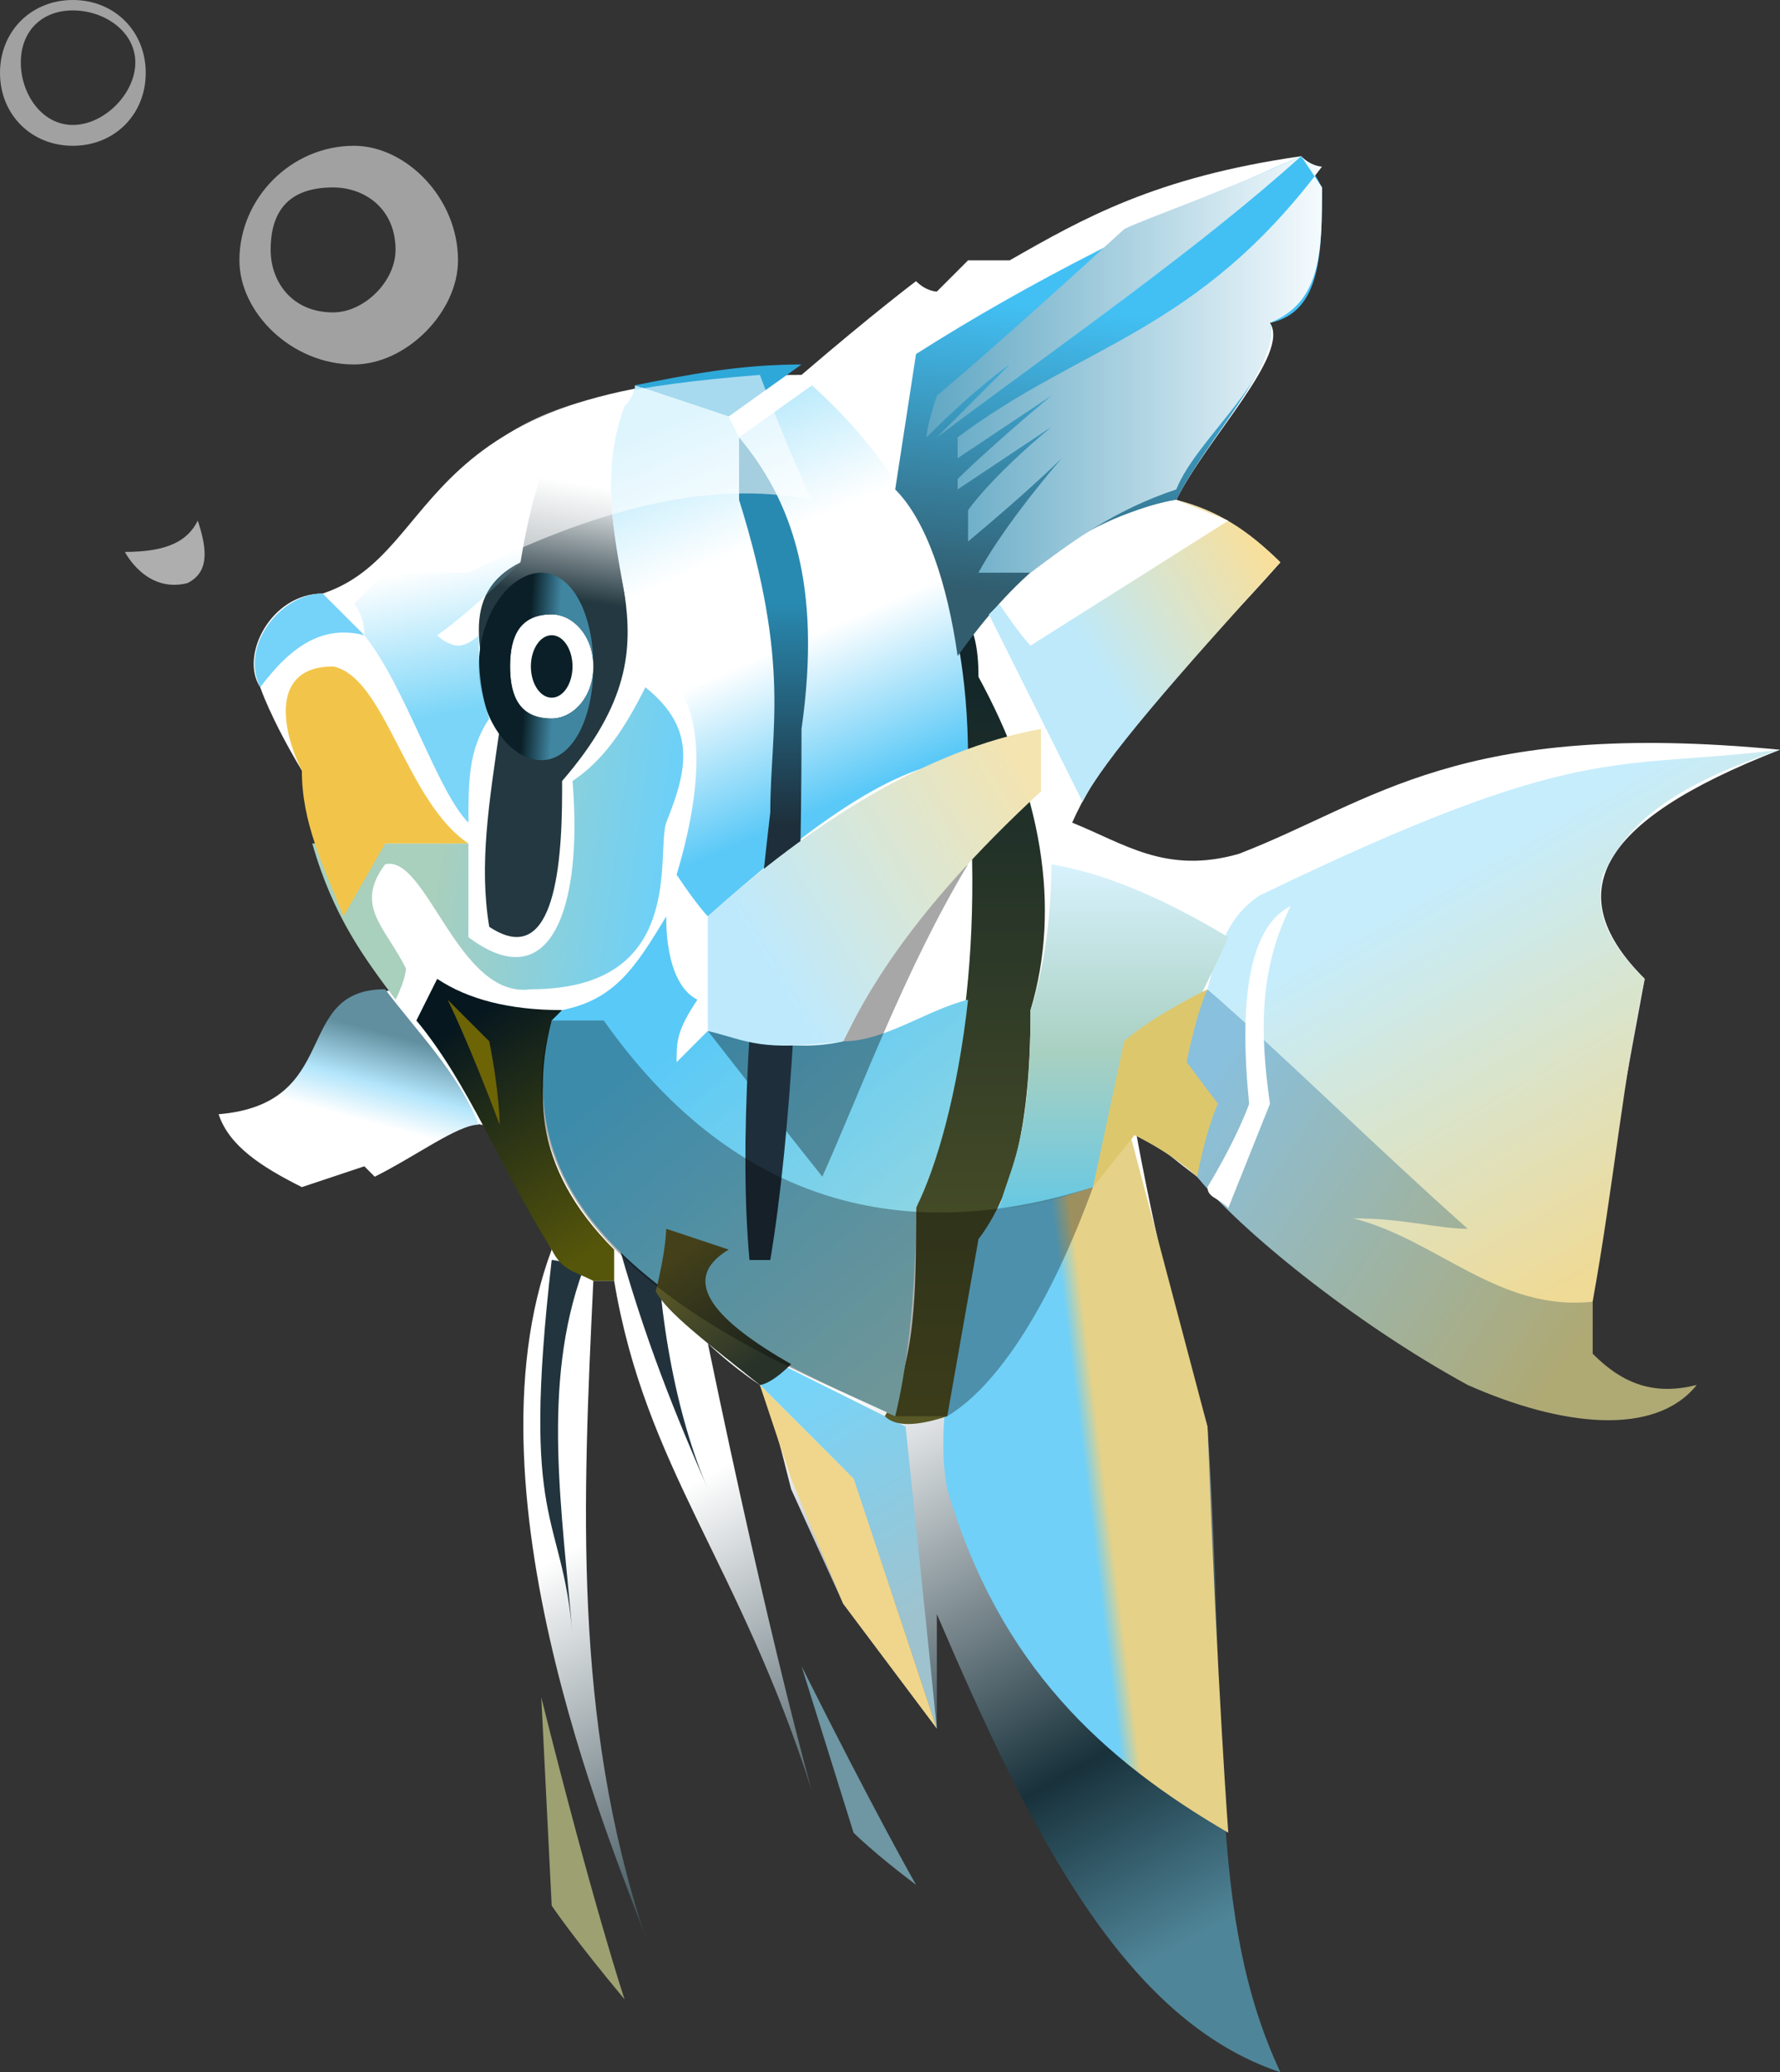 <?xml version="1.0" encoding="UTF-8" standalone="no"?>
<svg
   width="171"
   height="199"
   viewBox="0 0 171 199"
   version="1.1"
   id="svg163"
   sodipodi:docname="cb-layer-1393.svg"
   xmlns:inkscape="http://www.inkscape.org/namespaces/inkscape"
   xmlns:sodipodi="http://sodipodi.sourceforge.net/DTD/sodipodi-0.dtd"
   xmlns="http://www.w3.org/2000/svg"
   xmlns:svg="http://www.w3.org/2000/svg">
  <rect x="0" y="0" width="171" height="199" fill="#333333" stroke="none"/>
  <sodipodi:namedview
     id="namedview165"
     pagecolor="#ffffff"
     bordercolor="#666666"
     borderopacity="1.0"
     inkscape:pageshadow="2"
     inkscape:pageopacity="0.0"
     inkscape:pagecheckerboard="0" />
  <defs
     id="defs117">
    <linearGradient
       x1="97.933"
       y1="116.87"
       x2="120.928"
       y2="169.431"
       id="id-77793"
       gradientTransform="scale(0.893,1.12)"
       gradientUnits="userSpaceOnUse">
      <stop
         stop-color="#FFFFFF"
         offset="0%"
         id="stop2" />
      <stop
         stop-color="#18313B"
         offset="68%"
         id="stop4" />
      <stop
         stop-color="#4F8598"
         offset="100%"
         id="stop6" />
    </linearGradient>
    <linearGradient
       x1="98.732"
       y1="124.117"
       x2="135.133"
       y2="143.027"
       id="id-77794"
       gradientTransform="scale(1.142,0.875)"
       gradientUnits="userSpaceOnUse">
      <stop
         stop-color="#89C0DD"
         offset="0%"
         id="stop9" />
      <stop
         stop-color="#AFA974"
         offset="100%"
         id="stop11" />
    </linearGradient>
    <linearGradient
       x1="130.188"
       y1="89.491"
       x2="150.723"
       y2="124.077"
       id="id-77795"
       gradientTransform="scale(1.018,0.983)"
       gradientUnits="userSpaceOnUse">
      <stop
         stop-color="#C6EDFC"
         offset="0%"
         id="stop14" />
      <stop
         stop-color="#EFDA96"
         offset="100%"
         id="stop16" />
    </linearGradient>
    <linearGradient
       x1="173.024"
       y1="85.873"
       x2="170.342"
       y2="86.767"
       id="id-77796"
       gradientTransform="scale(0.612,1.633)"
       gradientUnits="userSpaceOnUse">
      <stop
         stop-color="#E5D188"
         offset="0%"
         id="stop19" />
      <stop
         stop-color="#70D0F8"
         offset="100%"
         id="stop21" />
    </linearGradient>
    <linearGradient
       x1="114.99"
       y1="91.298"
       x2="120.112"
       y2="109.836"
       id="id-77797"
       gradientTransform="scale(0.697,1.435)"
       gradientUnits="userSpaceOnUse">
      <stop
         stop-color="#76D4F9"
         offset="0%"
         id="stop24" />
      <stop
         stop-color="#9EC3CF"
         offset="100%"
         id="stop26" />
    </linearGradient>
    <linearGradient
       x1="57.633"
       y1="78.433"
       x2="66.084"
       y2="99.09"
       id="id-77798"
       gradientTransform="scale(0.809,1.235)"
       gradientUnits="userSpaceOnUse">
      <stop
         stop-color="#06171F"
         offset="0%"
         id="stop29" />
      <stop
         stop-color="#56560A"
         offset="100%"
         id="stop31" />
    </linearGradient>
    <linearGradient
       x1="32.256"
       y1="113.767"
       x2="28.987"
       y2="122.921"
       id="id-77799"
       gradientTransform="scale(1.147,0.872)"
       gradientUnits="userSpaceOnUse">
      <stop
         stop-color="#618F9F"
         offset="0%"
         id="stop34" />
      <stop
         stop-color="#B2E5FB"
         offset="57%"
         id="stop36" />
      <stop
         stop-color="#FFFFFF"
         offset="100%"
         id="stop38" />
    </linearGradient>
    <linearGradient
       x1="58.261"
       y1="93.189"
       x2="38.642"
       y2="90.9"
       id="id-77800"
       gradientTransform="scale(1.09,0.917)"
       gradientUnits="userSpaceOnUse">
      <stop
         stop-color="#6DD0F8"
         offset="0%"
         id="stop41" />
      <stop
         stop-color="#A9CFBD"
         offset="100%"
         id="stop43" />
    </linearGradient>
    <linearGradient
       x1="100.784"
       y1="24.329"
       x2="100.513"
       y2="30.276"
       id="id-77801"
       gradientTransform="scale(0.529,1.891)"
       gradientUnits="userSpaceOnUse">
      <stop
         stop-color="#263A43"
         offset="0%"
         stop-opacity="0"
         id="stop46" />
      <stop
         stop-color="#233840"
         offset="100%"
         id="stop48" />
    </linearGradient>
    <linearGradient
       x1="68.412"
       y1="49.609"
       x2="64.753"
       y2="49.187"
       id="id-77802"
       gradientTransform="scale(0.782,1.279)"
       gradientUnits="userSpaceOnUse">
      <stop
         stop-color="#4086A1"
         offset="0%"
         id="stop51" />
      <stop
         stop-color="#0A1F27"
         offset="100%"
         id="stop53" />
    </linearGradient>
    <linearGradient
       x1="211.077"
       y1="25.03"
       x2="211.077"
       y2="60.05"
       id="id-77803"
       gradientTransform="scale(0.439,2.277)"
       gradientUnits="userSpaceOnUse">
      <stop
         stop-color="#0C212A"
         offset="0%"
         id="stop56" />
      <stop
         stop-color="#575825"
         offset="100%"
         id="stop58" />
    </linearGradient>
    <linearGradient
       x1="68.495"
       y1="93.131"
       x2="90.634"
       y2="124.568"
       id="id-77804"
       gradientTransform="scale(0.922,1.084)"
       gradientUnits="userSpaceOnUse">
      <stop
         stop-color="#59C9F7"
         offset="0%"
         id="stop61" />
      <stop
         stop-color="#A0D9DC"
         offset="100%"
         id="stop63" />
    </linearGradient>
    <linearGradient
       x1="71.443"
       y1="111.248"
       x2="77.727"
       y2="122.141"
       id="id-77805"
       gradientTransform="scale(0.931,1.074)"
       gradientUnits="userSpaceOnUse">
      <stop
         stop-color="#625E26"
         offset="0%"
         id="stop66" />
      <stop
         stop-color="#283229"
         offset="100%"
         id="stop68" />
    </linearGradient>
    <linearGradient
       x1="87.473"
       y1="30.343"
       x2="97.092"
       y2="63.384"
       id="id-77806"
       gradientTransform="scale(0.82,1.219)"
       gradientUnits="userSpaceOnUse">
      <stop
         stop-color="#B0E7FB"
         offset="0%"
         id="stop71" />
      <stop
         stop-color="#FFFFFF"
         offset="36%"
         id="stop73" />
      <stop
         stop-color="#FFFFFF"
         offset="61%"
         id="stop75" />
      <stop
         stop-color="#5BC9F7"
         offset="100%"
         id="stop77" />
    </linearGradient>
    <linearGradient
       x1="256.589"
       y1="16.74"
       x2="256.589"
       y2="22.918"
       id="id-77807"
       gradientTransform="scale(0.29,3.453)"
       gradientUnits="userSpaceOnUse">
      <stop
         stop-color="#298AB1"
         offset="0%"
         id="stop80" />
      <stop
         stop-color="#1E2F3B"
         offset="100%"
         id="stop82" />
    </linearGradient>
    <linearGradient
       x1="96.867"
       y1="77.105"
       x2="70.349"
       y2="92.392"
       id="id-77808"
       gradientTransform="scale(1.026,0.975)"
       gradientUnits="userSpaceOnUse">
      <stop
         stop-color="#F4E4B0"
         offset="0%"
         id="stop85" />
      <stop
         stop-color="#BEE9FD"
         offset="100%"
         id="stop87" />
    </linearGradient>
    <linearGradient
       x1="109.91"
       y1="27.172"
       x2="107.692"
       y2="52.902"
       id="id-77809"
       gradientTransform="scale(0.924,1.082)"
       gradientUnits="userSpaceOnUse">
      <stop
         stop-color="#42C0F4"
         offset="0%"
         id="stop90" />
      <stop
         stop-color="#315D6F"
         offset="100%"
         id="stop92" />
    </linearGradient>
    <linearGradient
       x1="130.299"
       y1="34.114"
       x2="91.312"
       y2="34.114"
       id="id-77810"
       gradientTransform="scale(0.975,1.026)"
       gradientUnits="userSpaceOnUse">
      <stop
         stop-color="#F5FBFE"
         offset="0%"
         id="stop95" />
      <stop
         stop-color="#60A7C3"
         offset="100%"
         id="stop97" />
    </linearGradient>
    <linearGradient
       x1="124.037"
       y1="52.294"
       x2="106.94"
       y2="62.838"
       id="id-77811"
       gradientTransform="scale(0.983,1.018)"
       gradientUnits="userSpaceOnUse">
      <stop
         stop-color="#F9DF9A"
         offset="0%"
         id="stop100" />
      <stop
         stop-color="#BDE9FB"
         offset="100%"
         id="stop102" />
    </linearGradient>
    <linearGradient
       x1="131.048"
       y1="67.769"
       x2="131.048"
       y2="94.714"
       id="id-77812"
       gradientTransform="scale(0.816,1.225)"
       gradientUnits="userSpaceOnUse">
      <stop
         stop-color="#D8F2FD"
         offset="0%"
         id="stop105" />
      <stop
         stop-color="#A8D0C1"
         offset="55%"
         id="stop107" />
      <stop
         stop-color="#68C8E3"
         offset="100%"
         id="stop109" />
    </linearGradient>
    <linearGradient
       x1="52.061"
       y1="43.19"
       x2="53.561"
       y2="54.545"
       id="id-77813"
       gradientTransform="scale(0.793,1.26)"
       gradientUnits="userSpaceOnUse">
      <stop
         stop-color="#7BD6F9"
         offset="0%"
         stop-opacity="0"
         id="stop112" />
      <stop
         stop-color="#7AD5F8"
         offset="100%"
         id="stop114" />
    </linearGradient>
  </defs>
  <g
     id="id-77814">
    <path
       d="m 123,199 c -15,-5 -24,-23 -33,-44 0,7 0,11 0,11 -6,-8 -9,-12 -9,-12 l -5,-11 c -1,-4 -2,-8 -3,-10 -3,-2 -5,-4 -5,-4 6,29 10,43 10,43 -7,-22 -16,-31 -19,-49 -1,0 -2,0 -2,0 -1,21 -2,42 5,63 -2,-6 -18,-42 -9,-66 -4,-8 -6,-12 -6,-12 -2,1 -21,-11 -9,-13 -5,-7 -8,-13 -9,-21 -3,-5 -4,-8 -4,-8 -2,-3 1,-9 6,-9 12,-4 8,-21 46,-21 7,-6 11,-9 11,-9 1,1 2,1 2,1 2,-2 3,-3 3,-3 3,0 4,0 4,0 7,-4 14,-8 28,-10 1,2 2,3 2,3 0,7 -1,12 -5,13 2,3 -6,11 -9,17 3,1 7,3 10,6 -7,8 -16,16 -20,25 5,2 9,5 16,3 13,-5 21,-13 52,-10 -18,7 -21,14 -13,22 -2,11 -4,21 -5,31 0,2 0,3 0,5 3,3 6,5 10,3 -10,10 -31,-5 -45,-17 l -3,-3 c -4,-3 -6,-5 -6,-5 2,11 4,19 7,29 2,31 0,47 7,62 z"
       fill="url(#id-77793)"
       id="id-77815"
       style="fill:url(#id-77793)" />
    <path
       d="m 116,95 c -5,9 -7,14 -7,14 4,2 6,4 6,4 4,5 15,14 26,20 9,4 18,5 22,0 -4,1 -7,0 -10,-3 v -5 C 128,105 116,95 116,95 Z"
       fill="url(#id-77794)"
       id="id-77816"
       style="fill:url(#id-77794)" />
    <path
       d="m 171,72 c -16,2 -19,-1 -50,14 -3,2 -4,5 -5,9 8,7 16,15 25,23 -3,0 -6,-1 -11,-1 8,2 14,9 23,8 2,-11 3,-22 5,-31 -3,-3 -5,-6 -4,-10 2,-4 5,-8 17,-12 z"
       fill="url(#id-77795)"
       id="id-77817"
       style="fill:url(#id-77795)" />
    <path
       d="m 116,114 c 3,-5 4,-8 4,-8 -1,-10 0,-17 4,-19 -3,6 -3,12 -2,19 l -4,10 c -1,-1 -2,-1 -2,-2 z"
       fill="#ffffff"
       id="id-77818" />
    <path
       d="m 118,176 c -12,-7 -22,-16 -27,-33 -1,-5 0,-13 3,-24 4,-7 9,-13 13,-16 l 9,34 c 1,26 2,39 2,39 z"
       fill="url(#id-77796)"
       id="id-77819"
       style="fill:url(#id-77796)" />
    <path
       d="m 90,166 -8,-24 c -6,-6 -9,-9 -9,-9 l 2,-2 12,6 c 2,19 3,29 3,29 z"
       fill="url(#id-77797)"
       id="id-77820"
       style="fill:url(#id-77797)" />
    <path
       d="m 68,143 c -3,-7 -6,-14 -9,-25 l 4,-3 c 0,11 2,21 5,28 z"
       fill="#22323d"
       id="id-77821" />
    <path
       d="m 53,121 c -3,26 1,24 2,36 -1,-12 -3,-24 1,-35 -2,-1 -3,-1 -3,-1 z"
       fill="#22343d"
       id="id-77822" />
    <path
       d="m 60,192 c -5,-6 -7,-9 -7,-9 l -1,-20 c 5,20 8,29 8,29 z"
       fill="#9da071"
       id="id-77823" />
    <path
       d="m 59,123 c 0,-2 0,-3 0,-3 -8,-8 -8,-16 -5,-23 -5,0 -9,-1 -12,-3 l -2,4 c 5,6 8,14 13,22 1,2 2,2 4,3 2,0 2,0 2,0 z"
       fill="url(#id-77798)"
       id="id-77824"
       style="fill:url(#id-77798)" />
    <path
       d="m 88,181 c -4,-3 -6,-5 -6,-5 l -5,-16 c 7,14 11,21 11,21 z"
       fill="#6e96a3"
       id="id-77825" />
    <path
       d="M 48,108 C 45,100 43,96 43,96 l 4,4 c 1,5 1,8 1,8 z"
       fill="#6d6406"
       id="id-77826" />
    <path
       d="m 29,114 6,-2 1,1 c 4,-2 8,-5 10,-5 -2,-5 -6,-9 -9,-13 -9,0 -4,11 -16,12 1,3 4,5 8,7 z"
       fill="url(#id-77799)"
       id="id-77827"
       style="fill:url(#id-77799)" />
    <path
       d="m 38,96 c 1,-2 1,-3 1,-3 -2,-4 -5,-6 -2,-10 4,-1 7,13 14,12 15,0 12,-13 13,-16 2,-5 3,-9 -2,-13 -2,4 -4,7 -7,9 1,12 -2,21 -10,15 0,-6 0,-9 0,-9 H 30 c 2,7 5,11 8,15 z"
       fill="url(#id-77800)"
       id="id-77828"
       style="fill:url(#id-77800)" />
    <path
       d="M 45,81 C 39,77 37,65 32,64 c -6,0 -5,6 -3,10 0,5 2,9 4,14 l 4,-7 c 5,0 8,0 8,0 z"
       fill="#f2c54a"
       id="id-77829" />
    <path
       d="m 60,39 v 0 c -5,15 7,21 -6,36 0,0 0,0 0,0 v 1 c 0,8 -1,17 -7,13 -1,-6 0,-12 1,-19 -2,-7 -4,-13 2,-16 2,-12 5,-16 10,-15 z m -7,20 c -3,0 -4,2 -4,5 0,3 1,5 4,5 2,0 4,-2 4,-5 0,-3 -2,-5 -4,-5 z"
       fill="url(#id-77801)"
       id="id-77830"
       style="fill:url(#id-77801)" />
    <path
       d="m 52,55 c 3,0 5,4 5,9 0,5 -2,9 -5,9 -3,0 -6,-4 -6,-9 0,-5 3,-9 6,-9 z m 1,4 c -3,0 -4,2 -4,5 0,3 1,5 4,5 2,0 4,-2 4,-5 0,-3 -2,-5 -4,-5 z"
       fill="url(#id-77802)"
       id="path135"
       style="fill:url(#id-77802)" />
    <ellipse
       cx="53"
       cy="64"
       fill="#0a1f27"
       id="id-77832"
       rx="2"
       ry="3" />
    <path
       d="m 85,136 c 3,-5 3,-12 3,-20 5,-13 7,-29 4,-50 -1,-6 -1,-9 -1,-9 1,2 3,2 3,8 6,11 8,22 5,32 0,12 -2,18 -5,22 l -3,17 c -3,1 -5,1 -6,0 z"
       fill="url(#id-77803)"
       id="id-77833"
       style="fill:url(#id-77803)" />
    <path
       d="m 93,96 c -4,1 -8,4 -12,4 -5,1 -8,0 -13,-1 -2,2 -3,3 -3,3 0,-2 0,-3 2,-6 -2,-1 -3,-4 -3,-8 -3,5 -5,8 -10,9 l -1,1 c -5,19 13,29 33,38 1,-4 2,-11 2,-20 2,-4 4,-11 5,-20 z"
       fill="url(#id-77804)"
       id="id-77834"
       style="fill:url(#id-77804)" />
    <path
       d="m 68,99 c 7,9 11,14 11,14 4,-9 8,-20 14,-30 -6,5 -9,11 -12,17 -4,1 -8,0 -13,-1 z"
       fill="#000000"
       fill-opacity="0.347"
       id="id-77835" />
    <path
       d="m 61,37 c 6,2 9,3 9,3 l 7,-5 c -6,0 -11,1 -16,2 z"
       fill="#2ea8d8"
       id="id-77836" />
    <path
       d="m 76,131 c -2,2 -3,2 -3,2 -5,-4 -9,-7 -10,-9 1,-4 1,-6 1,-6 l 6,2 c -5,3 -1,7 6,11 z"
       fill="url(#id-77805)"
       id="id-77837"
       style="fill:url(#id-77805)" />
    <path
       d="m 78,37 -7,5 -1,-2 -9,-3 c 0,1 -1,2 -1,2 -3,8 0,16 1,24 7,2 7,11 4,21 2,3 3,4 3,4 C 77,80 86,73 93,73 93,57 88,46 78,37 Z"
       fill="url(#id-77806)"
       id="id-77838"
       style="fill:url(#id-77806)" />
    <path
       d="m 72,121 c -1,-11 0,-26 2,-43 0,-8 2,-14 -3,-30 0,-4 0,-6 0,-6 5,6 8,14 6,28 0,21 -1,39 -3,51"
       fill="url(#id-77807)"
       id="id-77839"
       style="fill:url(#id-77807)" />
    <path
       d="m 68,88 c 0,7 0,11 0,11 4,1 5,2 13,1 2,-4 6,-12 19,-24 V 70 C 89,72 78,79 68,88 Z"
       fill="url(#id-77808)"
       id="id-77840"
       style="fill:url(#id-77808)" />
    <path
       d="m 92,63 c 5,-7 11,-13 21,-15 3,-6 10,-13 9,-17 5,-1 5,-7 5,-13 -1,-2 -2,-3 -2,-3 -14,6 -26,12 -37,19 l -2,13 c 3,3 5,9 6,16 z"
       fill="url(#id-77809)"
       id="id-77841"
       style="fill:url(#id-77809)" />
    <path
       d="M 108,22 C 96,33 90,38 90,38 c -1,3 -1,4 -1,4 5,-5 8,-7 8,-7 l -7,7 c 12,-9 25,-18 35,-27 1,1 2,1 2,1 -12,16 -23,17 -35,26 0,1 0,2 0,2 6,-4 9,-6 9,-6 -6,5 -9,8 -9,8 0,1 0,1 0,1 6,-4 9,-6 9,-6 -6,5 -8,8 -8,8 0,2 0,3 0,3 6,-5 9,-8 9,-8 -6,7 -8,11 -8,11 h 5 c 4,-3 8,-6 14,-8 2,-5 10,-11 9,-16 5,-2 5,-7 5,-13 l -2,-3 c -9,4 -15,6 -17,7 z"
       fill="url(#id-77810)"
       id="id-77842"
       style="fill:url(#id-77810)" />
    <path
       d="M 104,77 95,59 c 6,-6 12,-10 18,-11 4,1 7,3 10,6 -10,11 -17,19 -19,23 z"
       fill="url(#id-77811)"
       id="id-77843"
       style="fill:url(#id-77811)" />
    <path
       d="m 96,58 c 2,3 3,4 3,4 l 19,-12 -5,-2 c -6,1 -12,5 -17,10 z"
       fill="#ffffff"
       id="id-77844" />
    <path
       d="m 101,83 c 6,1 12,4 17,7 -4,9 -9,17 -13,24 -3,1 -6,2 -9,2 1,-4 3,-6 3,-19 1,-3 2,-8 2,-14 z"
       fill="url(#id-77812)"
       id="id-77845"
       style="fill:url(#id-77812)" />
    <path
       d="M 45,79 C 42,76 39,66 35,61 35,59 34,58 34,58 l 3,-3 h 8 l 6,-3 c -1,1 -1,2 -1,2 -5,5 -8,7 -8,7 1,1 2,1 2,1 1,0 2,-1 2,-1 0,3 0,5 1,8 -2,3 -2,6 -2,10 z"
       fill="url(#id-77813)"
       id="id-77846"
       style="fill:url(#id-77813)" />
    <path
       d="m 115,113 c 1,-5 2,-7 2,-7 l -3,-4 c 1,-5 2,-7 2,-7 -6,3 -8,5 -8,5 l -3,14 4,-5 c 4,2 6,4 6,4 z"
       fill="#ddc76d"
       id="id-77847" />
    <path
       d="m 35,61 c -4,-1 -7,1 -10,5 -2,-4 2,-9 6,-9 2,2 3,3 4,4 z"
       fill="#75d2f9"
       id="id-77848" />
    <path
       d="m 105,114 c -4,11 -9,19 -14,22 -2,0 -4,0 -5,0 -8,-4 -40,-15 -33,-38 h 5 c 12,17 28,22 47,16 z"
       fill="#000000"
       fill-opacity="0.309"
       id="id-77849" />
    <path
       d="m 7,0 c 4,0 7,3 7,7 0,4 -3,7 -7,7 C 3,14 0,11 0,7 0,3 3,0 7,0 Z M 7,1 C 4,1 2,3 2,6 2,9 4,12 7,12 10,12 13,9 13,6 13,3 10,1 7,1 Z"
       fill="#ffffff"
       fill-opacity="0.541"
       id="path155" />
    <path
       d="m 12,53 c 4,0 6,-1 7,-3 1,3 1,5 -1,6 -4,1 -6,-3 -6,-3 z"
       fill="#ffffff"
       fill-opacity="0.604"
       id="id-77851" />
    <path
       d="m 34,14 c 5,0 10,5 10,11 0,5 -5,10 -10,10 -6,0 -11,-5 -11,-10 0,-6 5,-11 11,-11 z m -2,4 c -4,0 -6,2 -6,6 0,3 2,6 6,6 3,0 6,-3 6,-6 0,-4 -3,-6 -6,-6 z"
       fill="#ffffff"
       fill-opacity="0.541"
       id="path158" />
    <polygon
       points="81,154 90,166 82,142 73,133 76,142 "
       fill="#f0d68c"
       id="id-77853" />
    <path
       d="m 78,48 c -10,-2 -21,1 -33,7 -6,0 -9,0 -9,0 11,-13 12,-17 37,-19 3,8 5,12 5,12 z"
       fill="#ffffff"
       fill-opacity="0.582"
       id="id-77854" />
  </g>
</svg>
